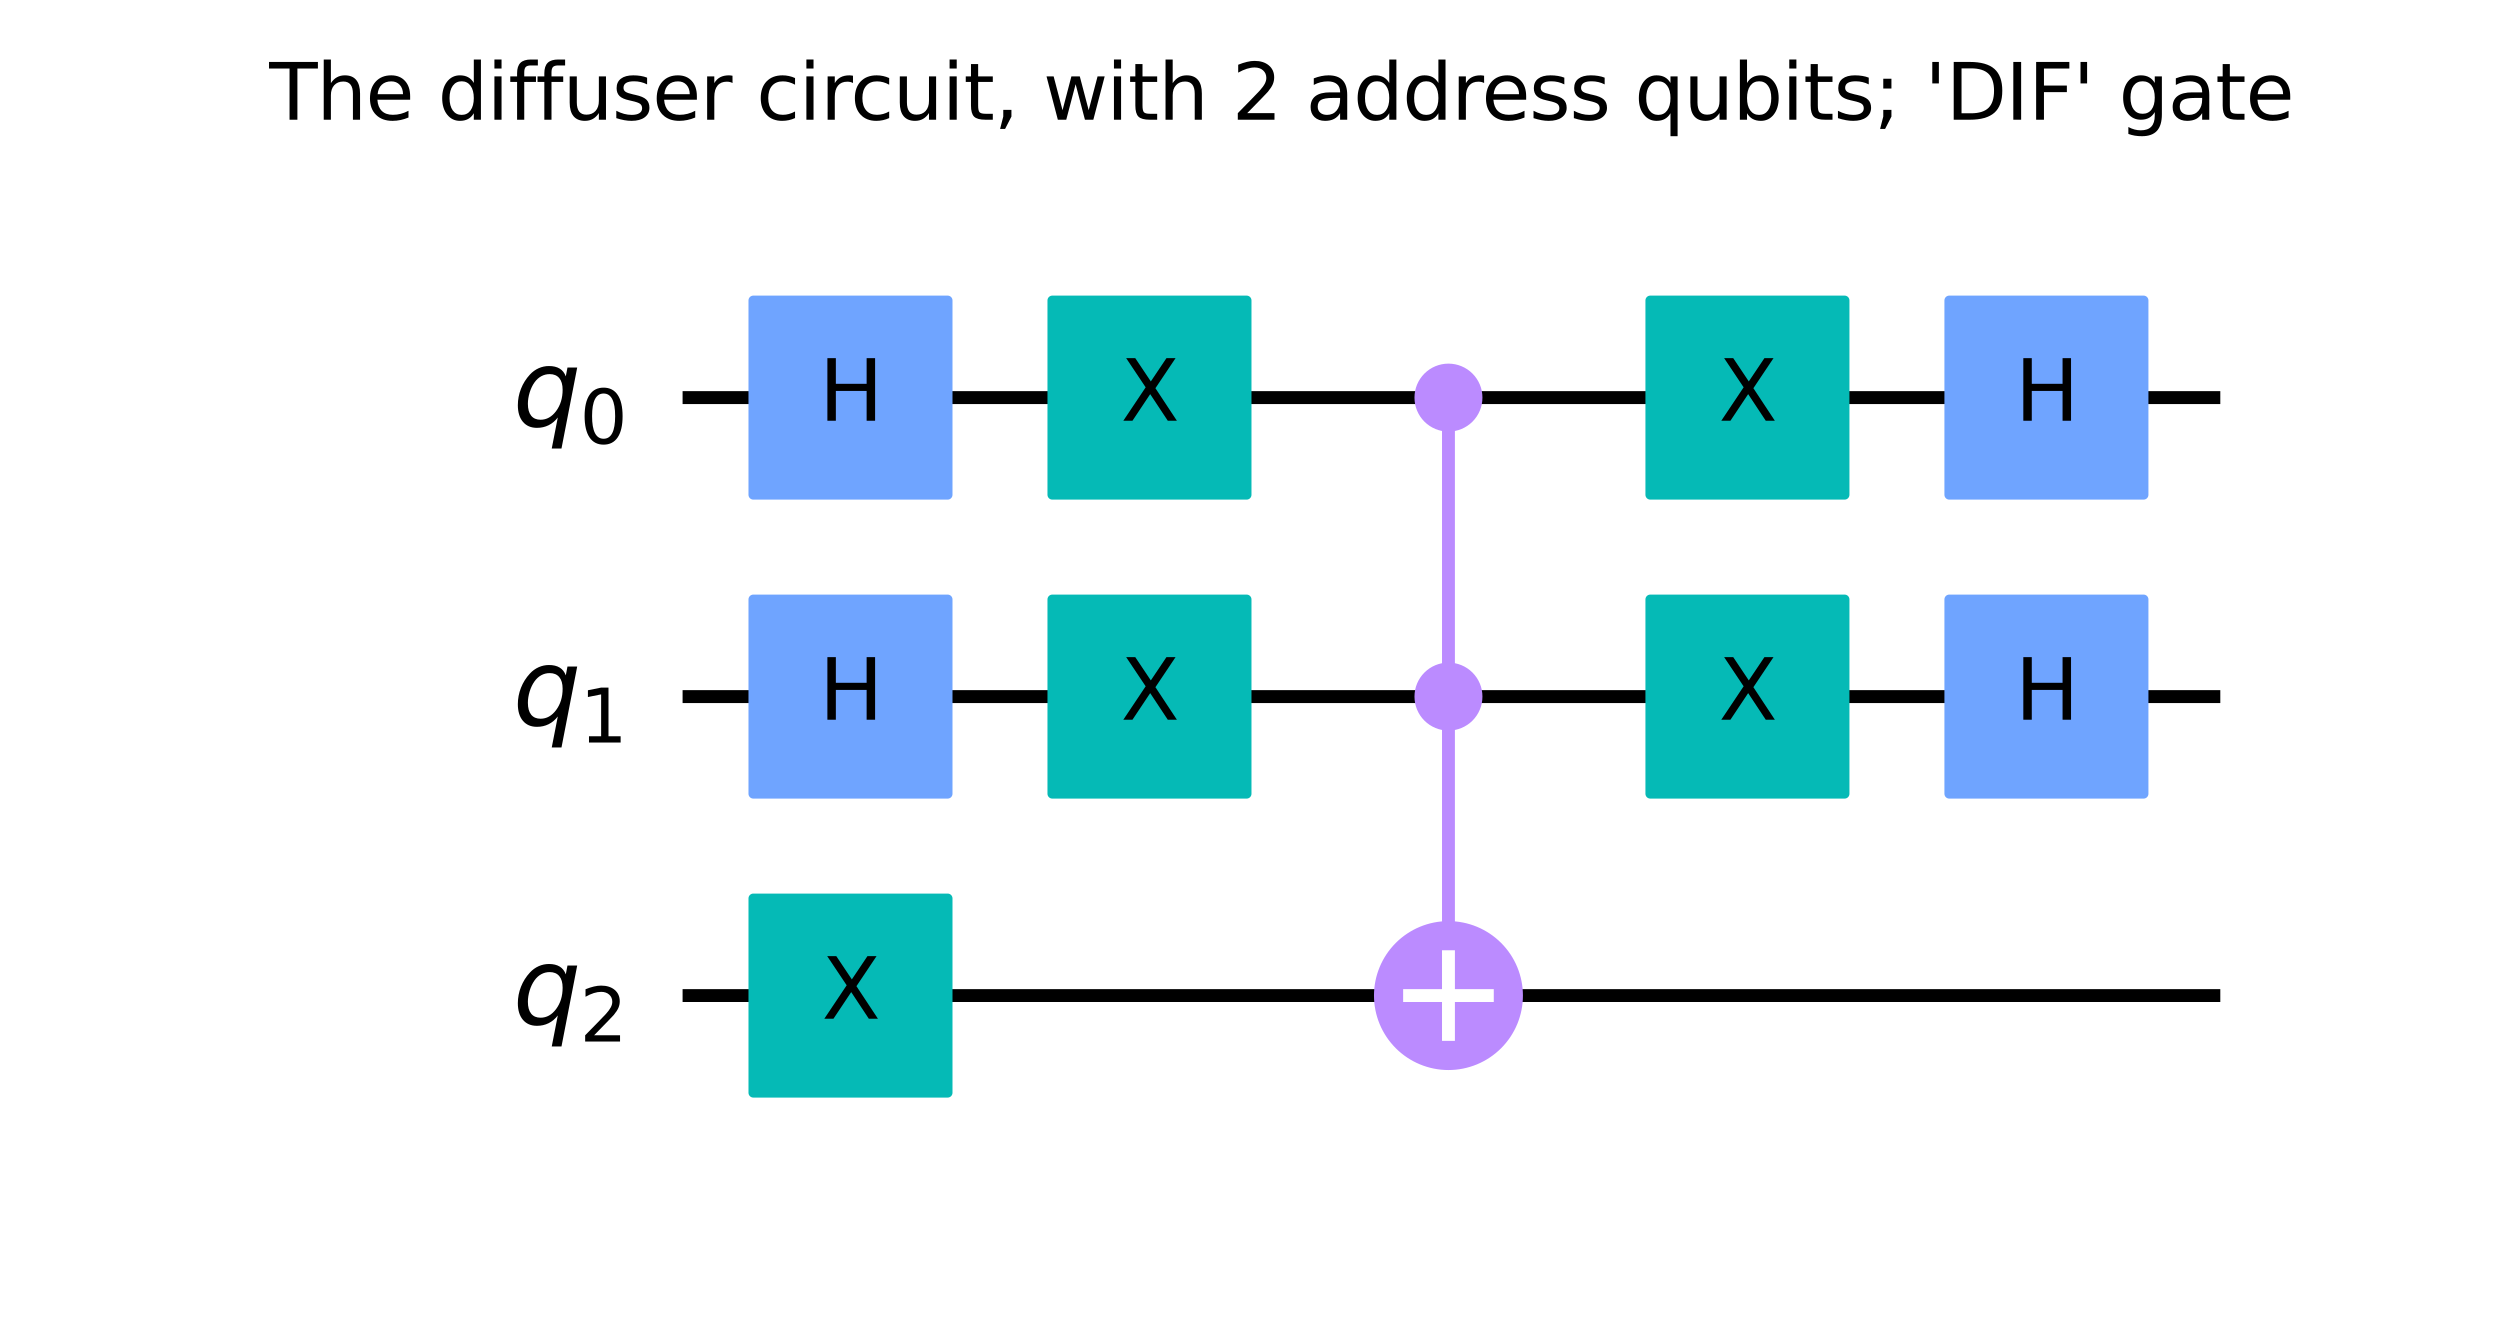 <?xml version="1.0" encoding="utf-8" standalone="no"?>
<!DOCTYPE svg PUBLIC "-//W3C//DTD SVG 1.1//EN"
  "http://www.w3.org/Graphics/SVG/1.1/DTD/svg11.dtd">
<svg height="204.68pt" version="1.1" viewBox="0 0 387.597 204.68" width="387.597pt" xmlns="http://www.w3.org/2000/svg" xmlns:xlink="http://www.w3.org/1999/xlink">
 <defs>
  <style type="text/css">*{stroke-linecap:butt;stroke-linejoin:round;}</style>
 </defs>
 <g id="figure_1">
  <g id="patch_1">
   <path d="M 0 204.68 
L 387.597 204.68 
L 387.597 0 
L 0 0 
z
" style="fill:#ffffff;"/>
  </g>
  <g id="axes_1">
   <g id="line2d_1">
    <path clip-path="url(#p46fabccfa6)" d="M 106.828 61.645 
L 343.233 61.645 
" style="fill:none;stroke:#000000;stroke-linecap:square;stroke-width:2;"/>
   </g>
   <g id="line2d_2">
    <path clip-path="url(#p46fabccfa6)" d="M 106.828 107.999 
L 343.233 107.999 
" style="fill:none;stroke:#000000;stroke-linecap:square;stroke-width:2;"/>
   </g>
   <g id="line2d_3">
    <path clip-path="url(#p46fabccfa6)" d="M 106.828 154.353 
L 343.233 154.353 
" style="fill:none;stroke:#000000;stroke-linecap:square;stroke-width:2;"/>
   </g>
   <g id="line2d_4">
    <path clip-path="url(#p46fabccfa6)" d="M 224.567 154.353 
L 224.567 61.645 
" style="fill:none;stroke:#bb8bff;stroke-linecap:square;stroke-width:2;"/>
   </g>
   <g id="text_1">
    <!-- The diffuser circuit, with 2 address qubits; 'DIF' gate -->
    <g transform="translate(41.746 18.562)scale(0.12 -0.12)">
     <defs>
      <path d="M -19 4666 
L 3928 4666 
L 3928 4134 
L 2272 4134 
L 2272 0 
L 1638 0 
L 1638 4134 
L -19 4134 
L -19 4666 
z
" id="DejaVuSans-54" transform="scale(0.016)"/>
      <path d="M 3513 2113 
L 3513 0 
L 2938 0 
L 2938 2094 
Q 2938 2591 2744 2837 
Q 2550 3084 2163 3084 
Q 1697 3084 1428 2787 
Q 1159 2491 1159 1978 
L 1159 0 
L 581 0 
L 581 4863 
L 1159 4863 
L 1159 2956 
Q 1366 3272 1645 3428 
Q 1925 3584 2291 3584 
Q 2894 3584 3203 3211 
Q 3513 2838 3513 2113 
z
" id="DejaVuSans-68" transform="scale(0.016)"/>
      <path d="M 3597 1894 
L 3597 1613 
L 953 1613 
Q 991 1019 1311 708 
Q 1631 397 2203 397 
Q 2534 397 2845 478 
Q 3156 559 3463 722 
L 3463 178 
Q 3153 47 2828 -22 
Q 2503 -91 2169 -91 
Q 1331 -91 842 396 
Q 353 884 353 1716 
Q 353 2575 817 3079 
Q 1281 3584 2069 3584 
Q 2775 3584 3186 3129 
Q 3597 2675 3597 1894 
z
M 3022 2063 
Q 3016 2534 2758 2815 
Q 2500 3097 2075 3097 
Q 1594 3097 1305 2825 
Q 1016 2553 972 2059 
L 3022 2063 
z
" id="DejaVuSans-65" transform="scale(0.016)"/>
      <path id="DejaVuSans-20" transform="scale(0.016)"/>
      <path d="M 2906 2969 
L 2906 4863 
L 3481 4863 
L 3481 0 
L 2906 0 
L 2906 525 
Q 2725 213 2448 61 
Q 2172 -91 1784 -91 
Q 1150 -91 751 415 
Q 353 922 353 1747 
Q 353 2572 751 3078 
Q 1150 3584 1784 3584 
Q 2172 3584 2448 3432 
Q 2725 3281 2906 2969 
z
M 947 1747 
Q 947 1113 1208 752 
Q 1469 391 1925 391 
Q 2381 391 2643 752 
Q 2906 1113 2906 1747 
Q 2906 2381 2643 2742 
Q 2381 3103 1925 3103 
Q 1469 3103 1208 2742 
Q 947 2381 947 1747 
z
" id="DejaVuSans-64" transform="scale(0.016)"/>
      <path d="M 603 3500 
L 1178 3500 
L 1178 0 
L 603 0 
L 603 3500 
z
M 603 4863 
L 1178 4863 
L 1178 4134 
L 603 4134 
L 603 4863 
z
" id="DejaVuSans-69" transform="scale(0.016)"/>
      <path d="M 2375 4863 
L 2375 4384 
L 1825 4384 
Q 1516 4384 1395 4259 
Q 1275 4134 1275 3809 
L 1275 3500 
L 2222 3500 
L 2222 3053 
L 1275 3053 
L 1275 0 
L 697 0 
L 697 3053 
L 147 3053 
L 147 3500 
L 697 3500 
L 697 3744 
Q 697 4328 969 4595 
Q 1241 4863 1831 4863 
L 2375 4863 
z
" id="DejaVuSans-66" transform="scale(0.016)"/>
      <path d="M 544 1381 
L 544 3500 
L 1119 3500 
L 1119 1403 
Q 1119 906 1312 657 
Q 1506 409 1894 409 
Q 2359 409 2629 706 
Q 2900 1003 2900 1516 
L 2900 3500 
L 3475 3500 
L 3475 0 
L 2900 0 
L 2900 538 
Q 2691 219 2414 64 
Q 2138 -91 1772 -91 
Q 1169 -91 856 284 
Q 544 659 544 1381 
z
M 1991 3584 
L 1991 3584 
z
" id="DejaVuSans-75" transform="scale(0.016)"/>
      <path d="M 2834 3397 
L 2834 2853 
Q 2591 2978 2328 3040 
Q 2066 3103 1784 3103 
Q 1356 3103 1142 2972 
Q 928 2841 928 2578 
Q 928 2378 1081 2264 
Q 1234 2150 1697 2047 
L 1894 2003 
Q 2506 1872 2764 1633 
Q 3022 1394 3022 966 
Q 3022 478 2636 193 
Q 2250 -91 1575 -91 
Q 1294 -91 989 -36 
Q 684 19 347 128 
L 347 722 
Q 666 556 975 473 
Q 1284 391 1588 391 
Q 1994 391 2212 530 
Q 2431 669 2431 922 
Q 2431 1156 2273 1281 
Q 2116 1406 1581 1522 
L 1381 1569 
Q 847 1681 609 1914 
Q 372 2147 372 2553 
Q 372 3047 722 3315 
Q 1072 3584 1716 3584 
Q 2034 3584 2315 3537 
Q 2597 3491 2834 3397 
z
" id="DejaVuSans-73" transform="scale(0.016)"/>
      <path d="M 2631 2963 
Q 2534 3019 2420 3045 
Q 2306 3072 2169 3072 
Q 1681 3072 1420 2755 
Q 1159 2438 1159 1844 
L 1159 0 
L 581 0 
L 581 3500 
L 1159 3500 
L 1159 2956 
Q 1341 3275 1631 3429 
Q 1922 3584 2338 3584 
Q 2397 3584 2469 3576 
Q 2541 3569 2628 3553 
L 2631 2963 
z
" id="DejaVuSans-72" transform="scale(0.016)"/>
      <path d="M 3122 3366 
L 3122 2828 
Q 2878 2963 2633 3030 
Q 2388 3097 2138 3097 
Q 1578 3097 1268 2742 
Q 959 2388 959 1747 
Q 959 1106 1268 751 
Q 1578 397 2138 397 
Q 2388 397 2633 464 
Q 2878 531 3122 666 
L 3122 134 
Q 2881 22 2623 -34 
Q 2366 -91 2075 -91 
Q 1284 -91 818 406 
Q 353 903 353 1747 
Q 353 2603 823 3093 
Q 1294 3584 2113 3584 
Q 2378 3584 2631 3529 
Q 2884 3475 3122 3366 
z
" id="DejaVuSans-63" transform="scale(0.016)"/>
      <path d="M 1172 4494 
L 1172 3500 
L 2356 3500 
L 2356 3053 
L 1172 3053 
L 1172 1153 
Q 1172 725 1289 603 
Q 1406 481 1766 481 
L 2356 481 
L 2356 0 
L 1766 0 
Q 1100 0 847 248 
Q 594 497 594 1153 
L 594 3053 
L 172 3053 
L 172 3500 
L 594 3500 
L 594 4494 
L 1172 4494 
z
" id="DejaVuSans-74" transform="scale(0.016)"/>
      <path d="M 750 794 
L 1409 794 
L 1409 256 
L 897 -744 
L 494 -744 
L 750 256 
L 750 794 
z
" id="DejaVuSans-2c" transform="scale(0.016)"/>
      <path d="M 269 3500 
L 844 3500 
L 1563 769 
L 2278 3500 
L 2956 3500 
L 3675 769 
L 4391 3500 
L 4966 3500 
L 4050 0 
L 3372 0 
L 2619 2869 
L 1863 0 
L 1184 0 
L 269 3500 
z
" id="DejaVuSans-77" transform="scale(0.016)"/>
      <path d="M 1228 531 
L 3431 531 
L 3431 0 
L 469 0 
L 469 531 
Q 828 903 1448 1529 
Q 2069 2156 2228 2338 
Q 2531 2678 2651 2914 
Q 2772 3150 2772 3378 
Q 2772 3750 2511 3984 
Q 2250 4219 1831 4219 
Q 1534 4219 1204 4116 
Q 875 4013 500 3803 
L 500 4441 
Q 881 4594 1212 4672 
Q 1544 4750 1819 4750 
Q 2544 4750 2975 4387 
Q 3406 4025 3406 3419 
Q 3406 3131 3298 2873 
Q 3191 2616 2906 2266 
Q 2828 2175 2409 1742 
Q 1991 1309 1228 531 
z
" id="DejaVuSans-32" transform="scale(0.016)"/>
      <path d="M 2194 1759 
Q 1497 1759 1228 1600 
Q 959 1441 959 1056 
Q 959 750 1161 570 
Q 1363 391 1709 391 
Q 2188 391 2477 730 
Q 2766 1069 2766 1631 
L 2766 1759 
L 2194 1759 
z
M 3341 1997 
L 3341 0 
L 2766 0 
L 2766 531 
Q 2569 213 2275 61 
Q 1981 -91 1556 -91 
Q 1019 -91 701 211 
Q 384 513 384 1019 
Q 384 1609 779 1909 
Q 1175 2209 1959 2209 
L 2766 2209 
L 2766 2266 
Q 2766 2663 2505 2880 
Q 2244 3097 1772 3097 
Q 1472 3097 1187 3025 
Q 903 2953 641 2809 
L 641 3341 
Q 956 3463 1253 3523 
Q 1550 3584 1831 3584 
Q 2591 3584 2966 3190 
Q 3341 2797 3341 1997 
z
" id="DejaVuSans-61" transform="scale(0.016)"/>
      <path d="M 947 1747 
Q 947 1113 1208 752 
Q 1469 391 1925 391 
Q 2381 391 2643 752 
Q 2906 1113 2906 1747 
Q 2906 2381 2643 2742 
Q 2381 3103 1925 3103 
Q 1469 3103 1208 2742 
Q 947 2381 947 1747 
z
M 2906 525 
Q 2725 213 2448 61 
Q 2172 -91 1784 -91 
Q 1150 -91 751 415 
Q 353 922 353 1747 
Q 353 2572 751 3078 
Q 1150 3584 1784 3584 
Q 2172 3584 2448 3432 
Q 2725 3281 2906 2969 
L 2906 3500 
L 3481 3500 
L 3481 -1331 
L 2906 -1331 
L 2906 525 
z
" id="DejaVuSans-71" transform="scale(0.016)"/>
      <path d="M 3116 1747 
Q 3116 2381 2855 2742 
Q 2594 3103 2138 3103 
Q 1681 3103 1420 2742 
Q 1159 2381 1159 1747 
Q 1159 1113 1420 752 
Q 1681 391 2138 391 
Q 2594 391 2855 752 
Q 3116 1113 3116 1747 
z
M 1159 2969 
Q 1341 3281 1617 3432 
Q 1894 3584 2278 3584 
Q 2916 3584 3314 3078 
Q 3713 2572 3713 1747 
Q 3713 922 3314 415 
Q 2916 -91 2278 -91 
Q 1894 -91 1617 61 
Q 1341 213 1159 525 
L 1159 0 
L 581 0 
L 581 4863 
L 1159 4863 
L 1159 2969 
z
" id="DejaVuSans-62" transform="scale(0.016)"/>
      <path d="M 750 3309 
L 1409 3309 
L 1409 2516 
L 750 2516 
L 750 3309 
z
M 750 794 
L 1409 794 
L 1409 256 
L 897 -744 
L 494 -744 
L 750 256 
L 750 794 
z
" id="DejaVuSans-3b" transform="scale(0.016)"/>
      <path d="M 1147 4666 
L 1147 2931 
L 616 2931 
L 616 4666 
L 1147 4666 
z
" id="DejaVuSans-27" transform="scale(0.016)"/>
      <path d="M 1259 4147 
L 1259 519 
L 2022 519 
Q 2988 519 3436 956 
Q 3884 1394 3884 2338 
Q 3884 3275 3436 3711 
Q 2988 4147 2022 4147 
L 1259 4147 
z
M 628 4666 
L 1925 4666 
Q 3281 4666 3915 4102 
Q 4550 3538 4550 2338 
Q 4550 1131 3912 565 
Q 3275 0 1925 0 
L 628 0 
L 628 4666 
z
" id="DejaVuSans-44" transform="scale(0.016)"/>
      <path d="M 628 4666 
L 1259 4666 
L 1259 0 
L 628 0 
L 628 4666 
z
" id="DejaVuSans-49" transform="scale(0.016)"/>
      <path d="M 628 4666 
L 3309 4666 
L 3309 4134 
L 1259 4134 
L 1259 2759 
L 3109 2759 
L 3109 2228 
L 1259 2228 
L 1259 0 
L 628 0 
L 628 4666 
z
" id="DejaVuSans-46" transform="scale(0.016)"/>
      <path d="M 2906 1791 
Q 2906 2416 2648 2759 
Q 2391 3103 1925 3103 
Q 1463 3103 1205 2759 
Q 947 2416 947 1791 
Q 947 1169 1205 825 
Q 1463 481 1925 481 
Q 2391 481 2648 825 
Q 2906 1169 2906 1791 
z
M 3481 434 
Q 3481 -459 3084 -895 
Q 2688 -1331 1869 -1331 
Q 1566 -1331 1297 -1286 
Q 1028 -1241 775 -1147 
L 775 -588 
Q 1028 -725 1275 -790 
Q 1522 -856 1778 -856 
Q 2344 -856 2625 -561 
Q 2906 -266 2906 331 
L 2906 616 
Q 2728 306 2450 153 
Q 2172 0 1784 0 
Q 1141 0 747 490 
Q 353 981 353 1791 
Q 353 2603 747 3093 
Q 1141 3584 1784 3584 
Q 2172 3584 2450 3431 
Q 2728 3278 2906 2969 
L 2906 3500 
L 3481 3500 
L 3481 434 
z
" id="DejaVuSans-67" transform="scale(0.016)"/>
     </defs>
     <use xlink:href="#DejaVuSans-54"/>
     <use x="61.084" xlink:href="#DejaVuSans-68"/>
     <use x="124.463" xlink:href="#DejaVuSans-65"/>
     <use x="185.986" xlink:href="#DejaVuSans-20"/>
     <use x="217.773" xlink:href="#DejaVuSans-64"/>
     <use x="281.25" xlink:href="#DejaVuSans-69"/>
     <use x="309.033" xlink:href="#DejaVuSans-66"/>
     <use x="344.238" xlink:href="#DejaVuSans-66"/>
     <use x="379.443" xlink:href="#DejaVuSans-75"/>
     <use x="442.822" xlink:href="#DejaVuSans-73"/>
     <use x="494.922" xlink:href="#DejaVuSans-65"/>
     <use x="556.445" xlink:href="#DejaVuSans-72"/>
     <use x="597.559" xlink:href="#DejaVuSans-20"/>
     <use x="629.346" xlink:href="#DejaVuSans-63"/>
     <use x="684.326" xlink:href="#DejaVuSans-69"/>
     <use x="712.109" xlink:href="#DejaVuSans-72"/>
     <use x="750.973" xlink:href="#DejaVuSans-63"/>
     <use x="805.953" xlink:href="#DejaVuSans-75"/>
     <use x="869.332" xlink:href="#DejaVuSans-69"/>
     <use x="897.115" xlink:href="#DejaVuSans-74"/>
     <use x="936.324" xlink:href="#DejaVuSans-2c"/>
     <use x="968.111" xlink:href="#DejaVuSans-20"/>
     <use x="999.898" xlink:href="#DejaVuSans-77"/>
     <use x="1081.686" xlink:href="#DejaVuSans-69"/>
     <use x="1109.469" xlink:href="#DejaVuSans-74"/>
     <use x="1148.678" xlink:href="#DejaVuSans-68"/>
     <use x="1212.057" xlink:href="#DejaVuSans-20"/>
     <use x="1243.844" xlink:href="#DejaVuSans-32"/>
     <use x="1307.467" xlink:href="#DejaVuSans-20"/>
     <use x="1339.254" xlink:href="#DejaVuSans-61"/>
     <use x="1400.533" xlink:href="#DejaVuSans-64"/>
     <use x="1464.01" xlink:href="#DejaVuSans-64"/>
     <use x="1527.486" xlink:href="#DejaVuSans-72"/>
     <use x="1566.35" xlink:href="#DejaVuSans-65"/>
     <use x="1627.873" xlink:href="#DejaVuSans-73"/>
     <use x="1679.973" xlink:href="#DejaVuSans-73"/>
     <use x="1732.072" xlink:href="#DejaVuSans-20"/>
     <use x="1763.859" xlink:href="#DejaVuSans-71"/>
     <use x="1827.336" xlink:href="#DejaVuSans-75"/>
     <use x="1890.715" xlink:href="#DejaVuSans-62"/>
     <use x="1954.191" xlink:href="#DejaVuSans-69"/>
     <use x="1981.975" xlink:href="#DejaVuSans-74"/>
     <use x="2021.184" xlink:href="#DejaVuSans-73"/>
     <use x="2073.283" xlink:href="#DejaVuSans-3b"/>
     <use x="2106.975" xlink:href="#DejaVuSans-20"/>
     <use x="2138.762" xlink:href="#DejaVuSans-27"/>
     <use x="2166.252" xlink:href="#DejaVuSans-44"/>
     <use x="2243.254" xlink:href="#DejaVuSans-49"/>
     <use x="2272.746" xlink:href="#DejaVuSans-46"/>
     <use x="2330.266" xlink:href="#DejaVuSans-27"/>
     <use x="2357.756" xlink:href="#DejaVuSans-20"/>
     <use x="2389.543" xlink:href="#DejaVuSans-67"/>
     <use x="2453.02" xlink:href="#DejaVuSans-61"/>
     <use x="2514.299" xlink:href="#DejaVuSans-74"/>
     <use x="2553.508" xlink:href="#DejaVuSans-65"/>
    </g>
   </g>
   <g id="patch_2">
    <path clip-path="url(#p46fabccfa6)" d="M 116.794 76.71 
L 146.924 76.71 
L 146.924 46.58 
L 116.794 46.58 
z
" style="fill:#6fa4ff;stroke:#6fa4ff;stroke-linejoin:miter;stroke-width:1.5;"/>
   </g>
   <g id="patch_3">
    <path clip-path="url(#p46fabccfa6)" d="M 116.794 123.064 
L 146.924 123.064 
L 146.924 92.934 
L 116.794 92.934 
z
" style="fill:#6fa4ff;stroke:#6fa4ff;stroke-linejoin:miter;stroke-width:1.5;"/>
   </g>
   <g id="patch_4">
    <path clip-path="url(#p46fabccfa6)" d="M 116.794 169.418 
L 146.924 169.418 
L 146.924 139.288 
L 116.794 139.288 
z
" style="fill:#05bab6;stroke:#05bab6;stroke-linejoin:miter;stroke-width:1.5;"/>
   </g>
   <g id="patch_5">
    <path clip-path="url(#p46fabccfa6)" d="M 163.148 76.71 
L 193.278 76.71 
L 193.278 46.58 
L 163.148 46.58 
z
" style="fill:#05bab6;stroke:#05bab6;stroke-linejoin:miter;stroke-width:1.5;"/>
   </g>
   <g id="patch_6">
    <path clip-path="url(#p46fabccfa6)" d="M 163.148 123.064 
L 193.278 123.064 
L 193.278 92.934 
L 163.148 92.934 
z
" style="fill:#05bab6;stroke:#05bab6;stroke-linejoin:miter;stroke-width:1.5;"/>
   </g>
   <g id="patch_7">
    <path clip-path="url(#p46fabccfa6)" d="M 224.567 66.164 
C 225.766 66.164 226.915 65.688 227.763 64.841 
C 228.61 63.993 229.087 62.843 229.087 61.645 
C 229.087 60.446 228.61 59.297 227.763 58.449 
C 226.915 57.601 225.766 57.125 224.567 57.125 
C 223.368 57.125 222.219 57.601 221.371 58.449 
C 220.524 59.297 220.048 60.446 220.048 61.645 
C 220.048 62.843 220.524 63.993 221.371 64.841 
C 222.219 65.688 223.368 66.164 224.567 66.164 
z
" style="fill:#bb8bff;stroke:#bb8bff;stroke-linejoin:miter;stroke-width:1.5;"/>
   </g>
   <g id="patch_8">
    <path clip-path="url(#p46fabccfa6)" d="M 224.567 112.518 
C 225.766 112.518 226.915 112.042 227.763 111.195 
C 228.61 110.347 229.087 109.197 229.087 107.999 
C 229.087 106.8 228.61 105.651 227.763 104.803 
C 226.915 103.955 225.766 103.479 224.567 103.479 
C 223.368 103.479 222.219 103.955 221.371 104.803 
C 220.524 105.651 220.048 106.8 220.048 107.999 
C 220.048 109.197 220.524 110.347 221.371 111.195 
C 222.219 112.042 223.368 112.518 224.567 112.518 
z
" style="fill:#bb8bff;stroke:#bb8bff;stroke-linejoin:miter;stroke-width:1.5;"/>
   </g>
   <g id="patch_9">
    <path clip-path="url(#p46fabccfa6)" d="M 224.567 164.898 
C 227.364 164.898 230.046 163.787 232.024 161.81 
C 234.001 159.832 235.113 157.15 235.113 154.353 
C 235.113 151.556 234.001 148.874 232.024 146.896 
C 230.046 144.918 227.364 143.807 224.567 143.807 
C 221.77 143.807 219.088 144.918 217.11 146.896 
C 215.133 148.874 214.021 151.556 214.021 154.353 
C 214.021 157.15 215.133 159.832 217.11 161.81 
C 219.088 163.787 221.77 164.898 224.567 164.898 
z
" style="fill:#bb8bff;stroke:#bb8bff;stroke-linejoin:miter;stroke-width:2;"/>
   </g>
   <g id="patch_10">
    <path clip-path="url(#p46fabccfa6)" d="M 255.856 76.71 
L 285.986 76.71 
L 285.986 46.58 
L 255.856 46.58 
z
" style="fill:#05bab6;stroke:#05bab6;stroke-linejoin:miter;stroke-width:1.5;"/>
   </g>
   <g id="patch_11">
    <path clip-path="url(#p46fabccfa6)" d="M 255.856 123.064 
L 285.986 123.064 
L 285.986 92.934 
L 255.856 92.934 
z
" style="fill:#05bab6;stroke:#05bab6;stroke-linejoin:miter;stroke-width:1.5;"/>
   </g>
   <g id="patch_12">
    <path clip-path="url(#p46fabccfa6)" d="M 302.21 76.71 
L 332.34 76.71 
L 332.34 46.58 
L 302.21 46.58 
z
" style="fill:#6fa4ff;stroke:#6fa4ff;stroke-linejoin:miter;stroke-width:1.5;"/>
   </g>
   <g id="patch_13">
    <path clip-path="url(#p46fabccfa6)" d="M 302.21 123.064 
L 332.34 123.064 
L 332.34 92.934 
L 302.21 92.934 
z
" style="fill:#6fa4ff;stroke:#6fa4ff;stroke-linejoin:miter;stroke-width:1.5;"/>
   </g>
   <g id="line2d_5">
    <path clip-path="url(#p46fabccfa6)" d="M 224.567 160.379 
L 224.567 148.327 
" style="fill:none;stroke:#ffffff;stroke-linecap:square;stroke-width:2;"/>
   </g>
   <g id="line2d_6">
    <path clip-path="url(#p46fabccfa6)" d="M 218.541 154.353 
L 230.593 154.353 
" style="fill:none;stroke:#ffffff;stroke-linecap:square;stroke-width:2;"/>
   </g>
   <g id="text_2">
    <g clip-path="url(#p46fabccfa6)">
     <!-- H -->
     <g transform="translate(126.971 65.232)scale(0.13 -0.13)">
      <defs>
       <path d="M 628 4666 
L 1259 4666 
L 1259 2753 
L 3553 2753 
L 3553 4666 
L 4184 4666 
L 4184 0 
L 3553 0 
L 3553 2222 
L 1259 2222 
L 1259 0 
L 628 0 
L 628 4666 
z
" id="DejaVuSans-48" transform="scale(0.016)"/>
      </defs>
      <use xlink:href="#DejaVuSans-48"/>
     </g>
    </g>
   </g>
   <g id="text_3">
    <g clip-path="url(#p46fabccfa6)">
     <!-- H -->
     <g transform="translate(126.971 111.586)scale(0.13 -0.13)">
      <use xlink:href="#DejaVuSans-48"/>
     </g>
    </g>
   </g>
   <g id="text_4">
    <g clip-path="url(#p46fabccfa6)">
     <!-- X -->
     <g transform="translate(127.407 157.94)scale(0.13 -0.13)">
      <defs>
       <path d="M 403 4666 
L 1081 4666 
L 2241 2931 
L 3406 4666 
L 4084 4666 
L 2584 2425 
L 4184 0 
L 3506 0 
L 2194 1984 
L 872 0 
L 191 0 
L 1856 2491 
L 403 4666 
z
" id="DejaVuSans-58" transform="scale(0.016)"/>
      </defs>
      <use xlink:href="#DejaVuSans-58"/>
     </g>
    </g>
   </g>
   <g id="text_5">
    <g clip-path="url(#p46fabccfa6)">
     <!-- X -->
     <g transform="translate(173.761 65.232)scale(0.13 -0.13)">
      <use xlink:href="#DejaVuSans-58"/>
     </g>
    </g>
   </g>
   <g id="text_6">
    <g clip-path="url(#p46fabccfa6)">
     <!-- X -->
     <g transform="translate(173.761 111.586)scale(0.13 -0.13)">
      <use xlink:href="#DejaVuSans-58"/>
     </g>
    </g>
   </g>
   <g id="text_7">
    <g clip-path="url(#p46fabccfa6)">
     <!-- X -->
     <g transform="translate(266.469 65.232)scale(0.13 -0.13)">
      <use xlink:href="#DejaVuSans-58"/>
     </g>
    </g>
   </g>
   <g id="text_8">
    <g clip-path="url(#p46fabccfa6)">
     <!-- X -->
     <g transform="translate(266.469 111.586)scale(0.13 -0.13)">
      <use xlink:href="#DejaVuSans-58"/>
     </g>
    </g>
   </g>
   <g id="text_9">
    <g clip-path="url(#p46fabccfa6)">
     <!-- H -->
     <g transform="translate(312.387 65.232)scale(0.13 -0.13)">
      <use xlink:href="#DejaVuSans-48"/>
     </g>
    </g>
   </g>
   <g id="text_10">
    <g clip-path="url(#p46fabccfa6)">
     <!-- H -->
     <g transform="translate(312.387 111.586)scale(0.13 -0.13)">
      <use xlink:href="#DejaVuSans-48"/>
     </g>
    </g>
   </g>
   <g id="text_11">
    <g clip-path="url(#p46fabccfa6)">
     <!-- ${q}_{0}$ -->
     <g transform="translate(79.52 66.096)scale(0.163 -0.163)">
      <defs>
       <path d="M 2669 525 
Q 2438 222 2123 65 
Q 1809 -91 1428 -91 
Q 897 -91 595 267 
Q 294 625 294 1253 
Q 294 1759 480 2231 
Q 666 2703 1013 3078 
Q 1238 3322 1530 3453 
Q 1822 3584 2144 3584 
Q 2531 3584 2781 3431 
Q 3031 3278 3144 2969 
L 3244 3494 
L 3822 3494 
L 2888 -1319 
L 2309 -1319 
L 2669 525 
z
M 891 1338 
Q 891 875 1084 633 
Q 1278 391 1644 391 
Q 2188 391 2572 911 
Q 2956 1431 2956 2175 
Q 2956 2625 2757 2864 
Q 2559 3103 2188 3103 
Q 1916 3103 1684 2976 
Q 1453 2850 1281 2606 
Q 1100 2350 995 2006 
Q 891 1663 891 1338 
z
" id="DejaVuSans-Oblique-71" transform="scale(0.016)"/>
       <path d="M 2034 4250 
Q 1547 4250 1301 3770 
Q 1056 3291 1056 2328 
Q 1056 1369 1301 889 
Q 1547 409 2034 409 
Q 2525 409 2770 889 
Q 3016 1369 3016 2328 
Q 3016 3291 2770 3770 
Q 2525 4250 2034 4250 
z
M 2034 4750 
Q 2819 4750 3233 4129 
Q 3647 3509 3647 2328 
Q 3647 1150 3233 529 
Q 2819 -91 2034 -91 
Q 1250 -91 836 529 
Q 422 1150 422 2328 
Q 422 3509 836 4129 
Q 1250 4750 2034 4750 
z
" id="DejaVuSans-30" transform="scale(0.016)"/>
      </defs>
      <use xlink:href="#DejaVuSans-Oblique-71"/>
      <use transform="translate(63.477 -16.406)scale(0.7)" xlink:href="#DejaVuSans-30"/>
     </g>
    </g>
   </g>
   <g id="text_12">
    <g clip-path="url(#p46fabccfa6)">
     <!-- ${q}_{1}$ -->
     <g transform="translate(79.52 112.45)scale(0.163 -0.163)">
      <defs>
       <path d="M 794 531 
L 1825 531 
L 1825 4091 
L 703 3866 
L 703 4441 
L 1819 4666 
L 2450 4666 
L 2450 531 
L 3481 531 
L 3481 0 
L 794 0 
L 794 531 
z
" id="DejaVuSans-31" transform="scale(0.016)"/>
      </defs>
      <use xlink:href="#DejaVuSans-Oblique-71"/>
      <use transform="translate(63.477 -16.406)scale(0.7)" xlink:href="#DejaVuSans-31"/>
     </g>
    </g>
   </g>
   <g id="text_13">
    <g clip-path="url(#p46fabccfa6)">
     <!-- ${q}_{2}$ -->
     <g transform="translate(79.52 158.804)scale(0.163 -0.163)">
      <use xlink:href="#DejaVuSans-Oblique-71"/>
      <use transform="translate(63.477 -16.406)scale(0.7)" xlink:href="#DejaVuSans-32"/>
     </g>
    </g>
   </g>
  </g>
 </g>
 <defs>
  <clipPath id="p46fabccfa6">
   <rect height="157.604" width="298.45" x="49.419" y="24.562"/>
  </clipPath>
 </defs>
</svg>
